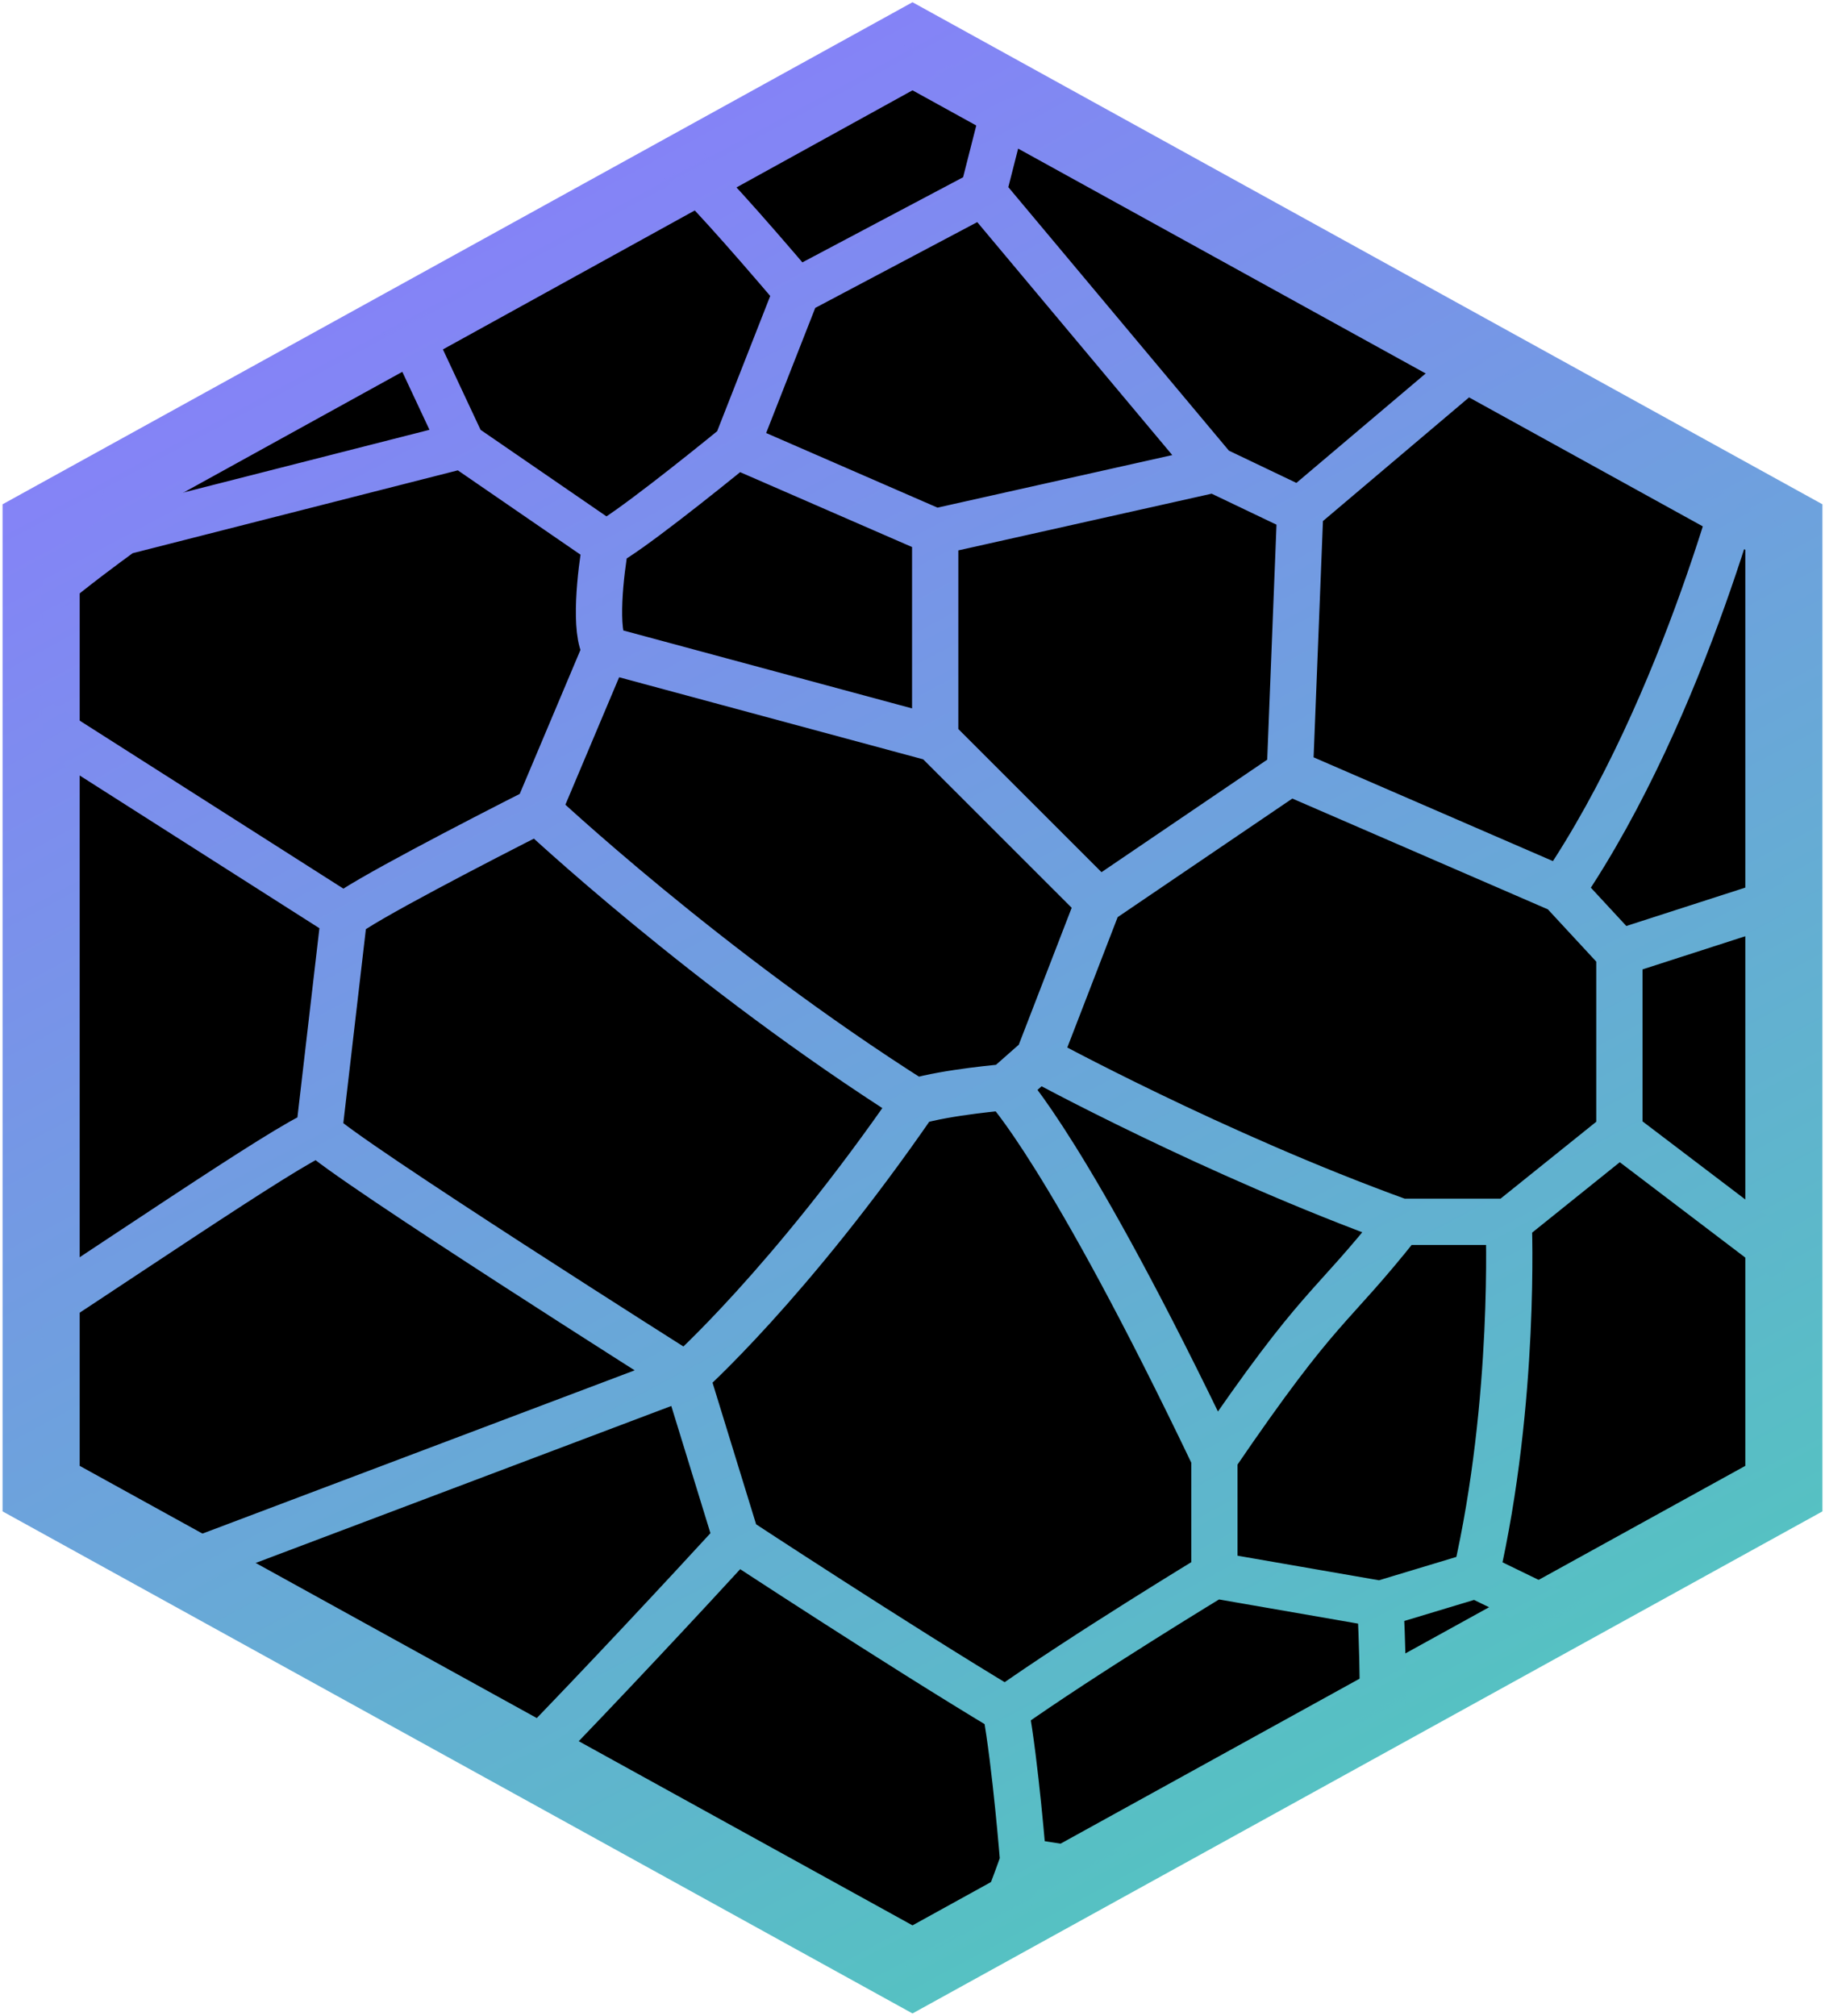 <svg width="355" height="392" viewBox="0 0 355 392" fill="none" xmlns="http://www.w3.org/2000/svg">
<path d="M177.5 9L346.999 102.5V289.5L177.5 383L8 289.5V102.5L177.5 9Z" fill="black" stroke="url(#paint0_linear_419_100)" stroke-width="15"/>
<mask id="mask0_419_100" style="mask-type:alpha" maskUnits="userSpaceOnUse" x="8" y="9" width="339" height="374">
<path d="M177.5 9L347 102.5V289.5L177.5 383L8 289.5V102.5L177.5 9Z" fill="white"/>
</mask>
<g mask="url(#mask0_419_100)">
<path d="M2.339 137.095L66.927 178.235M2.339 137.095C2.339 137.095 -36.307 160.937 -39.252 165.145C-42.197 169.353 -40.71 212.83 -39.252 217.973C-37.794 223.115 -9.414 261.917 -6.469 264.255M2.339 137.095C2.339 137.095 2.339 125.408 2.339 122.135C2.339 118.863 23.868 103.435 23.868 103.435M66.927 178.235C66.927 178.235 62.74 214.233 62.034 220.31M66.927 178.235C69.667 175.617 93.186 163.431 104.603 157.665M-6.469 264.255C20.283 247.093 55.663 222.647 62.034 220.31M-6.469 264.255C-6.469 268.089 -6.469 270.8 -6.469 274.073C-6.469 277.345 30.718 306.33 30.718 306.33M23.868 103.435L27.293 64.165C27.293 64.165 43.441 40.322 66.927 37.517M23.868 103.435L89.924 86.605M62.034 220.31C66.927 225.453 133.472 267.527 133.472 267.527M104.603 157.665L117.815 126.343M104.603 157.665C104.603 157.665 137.376 188.52 177.999 214.233M133.472 267.527C133.472 267.527 153.524 249.763 177.999 214.233M133.472 267.527L30.718 306.33M133.472 267.527L143.258 299.317M30.718 306.33L32.902 319.887C40.85 327.695 53.376 340.024 63.256 349.807C71.123 357.597 77.313 363.773 78.181 364.767M66.927 37.517L89.924 86.605M66.927 37.517L104.603 8.065M89.924 86.605L117.815 105.773M117.815 105.773C116.836 111.227 115.466 122.977 117.815 126.343M117.815 105.773C121.729 103.903 136.408 92.215 143.258 86.605M104.603 8.065C127.101 25.363 133.472 31.44 155.002 56.685M104.603 8.065C106.56 8.065 150.109 -6.427 158.916 -6.427C167.724 -6.428 195.614 20.22 195.614 20.22M117.815 126.343L181.913 143.64M177.999 214.233C184.35 212.363 195.614 211.427 195.614 211.427M181.913 143.64L213.718 175.43M181.913 143.64V103.435M213.718 175.43L201.975 205.818M213.718 175.43L250.905 150.185M181.913 103.435L143.258 86.605M181.913 103.435L236.226 91.28M201.975 205.818L195.614 211.427M201.975 205.818C201.975 205.818 236.226 224.517 272.435 237.607M250.905 150.185L252.863 100.63M250.905 150.185C250.905 150.185 283.113 164.147 303.75 173.093M195.614 211.427C195.614 211.427 207.836 224.05 236.226 283.423M272.435 237.607C280.652 237.607 293.474 237.607 293.474 237.607M272.435 237.607C258.294 255.499 257.256 252.567 236.226 283.423M236.226 283.423C236.226 292.368 236.226 306.33 236.226 306.33M143.258 299.317C143.258 299.317 174.564 319.887 195.614 332.51M143.258 299.317C122.382 322.07 80.138 367.012 78.181 364.767M78.181 364.767C78.181 364.767 78.181 369.443 78.181 376.455C78.181 383.467 126.143 409.18 133.472 409.18C140.802 409.18 191.21 379.727 193.167 376.455C195.125 373.183 199.039 361.963 199.039 361.963M143.258 86.605L155.002 56.685M155.002 56.685L191.21 37.517M191.21 37.517L195.614 20.22M191.21 37.517L236.226 91.28M195.614 20.22L215.675 8.065M215.675 8.065C215.675 8.065 252.863 44.998 287.114 70.243M215.675 8.065L244.544 2.455L281.242 11.338L306.686 40.322L311.579 64.165M236.226 91.28L252.863 99.228C252.863 99.228 273.738 81.562 287.114 70.243M287.114 70.243C296.668 66.774 311.579 61.36 311.579 61.36L340.448 86.605M340.448 86.605C340.448 86.605 328.205 137.095 303.75 173.093M340.448 86.605C351.408 99.695 364.26 125.72 369.317 137.095L352.681 173.093M303.75 173.093C308.145 177.839 315.004 185.248 315.004 185.248M315.004 185.248L352.681 173.093M315.004 185.248V220.31M352.681 173.093L380.082 205.818L377.146 267.527M377.146 267.527L315.004 220.31M377.146 267.527V289.5L352.681 308.667L315.004 319.887M315.004 220.31L293.474 237.607M293.474 237.607C293.474 237.607 294.932 272.203 287.114 306.33M287.114 306.33C279.853 308.521 275.781 309.749 268.52 311.94M287.114 306.33C298.006 311.624 315.004 319.887 315.004 319.887M236.226 306.33C236.226 306.33 255.909 309.749 268.52 311.94M236.226 306.33C236.226 306.33 210.772 321.757 195.614 332.51M268.52 311.94C269.978 343.263 267.71 346.826 266.563 370.377M315.004 319.887C315.004 319.887 285.863 349.929 266.563 370.377M266.563 370.377C260.691 371.78 199.039 361.963 199.039 361.963M195.614 332.51C197.561 343.263 199.039 361.963 199.039 361.963" stroke="url(#paint1_linear_419_100)" stroke-width="9"/>
</g>
<defs>
<linearGradient id="paint0_linear_419_100" x1="46.166" y1="9" x2="257.844" y2="403.398" gradientUnits="userSpaceOnUse">
<stop stop-color="#8C79FF"/>
<stop offset="1" stop-color="#4FCABB"/>
</linearGradient>
<linearGradient id="paint1_linear_419_100" x1="45.388" y1="8.065" x2="257.016" y2="405.235" gradientUnits="userSpaceOnUse">
<stop stop-color="#8C79FF"/>
<stop offset="1" stop-color="#4FCABB"/>
</linearGradient>
</defs>
</svg>
